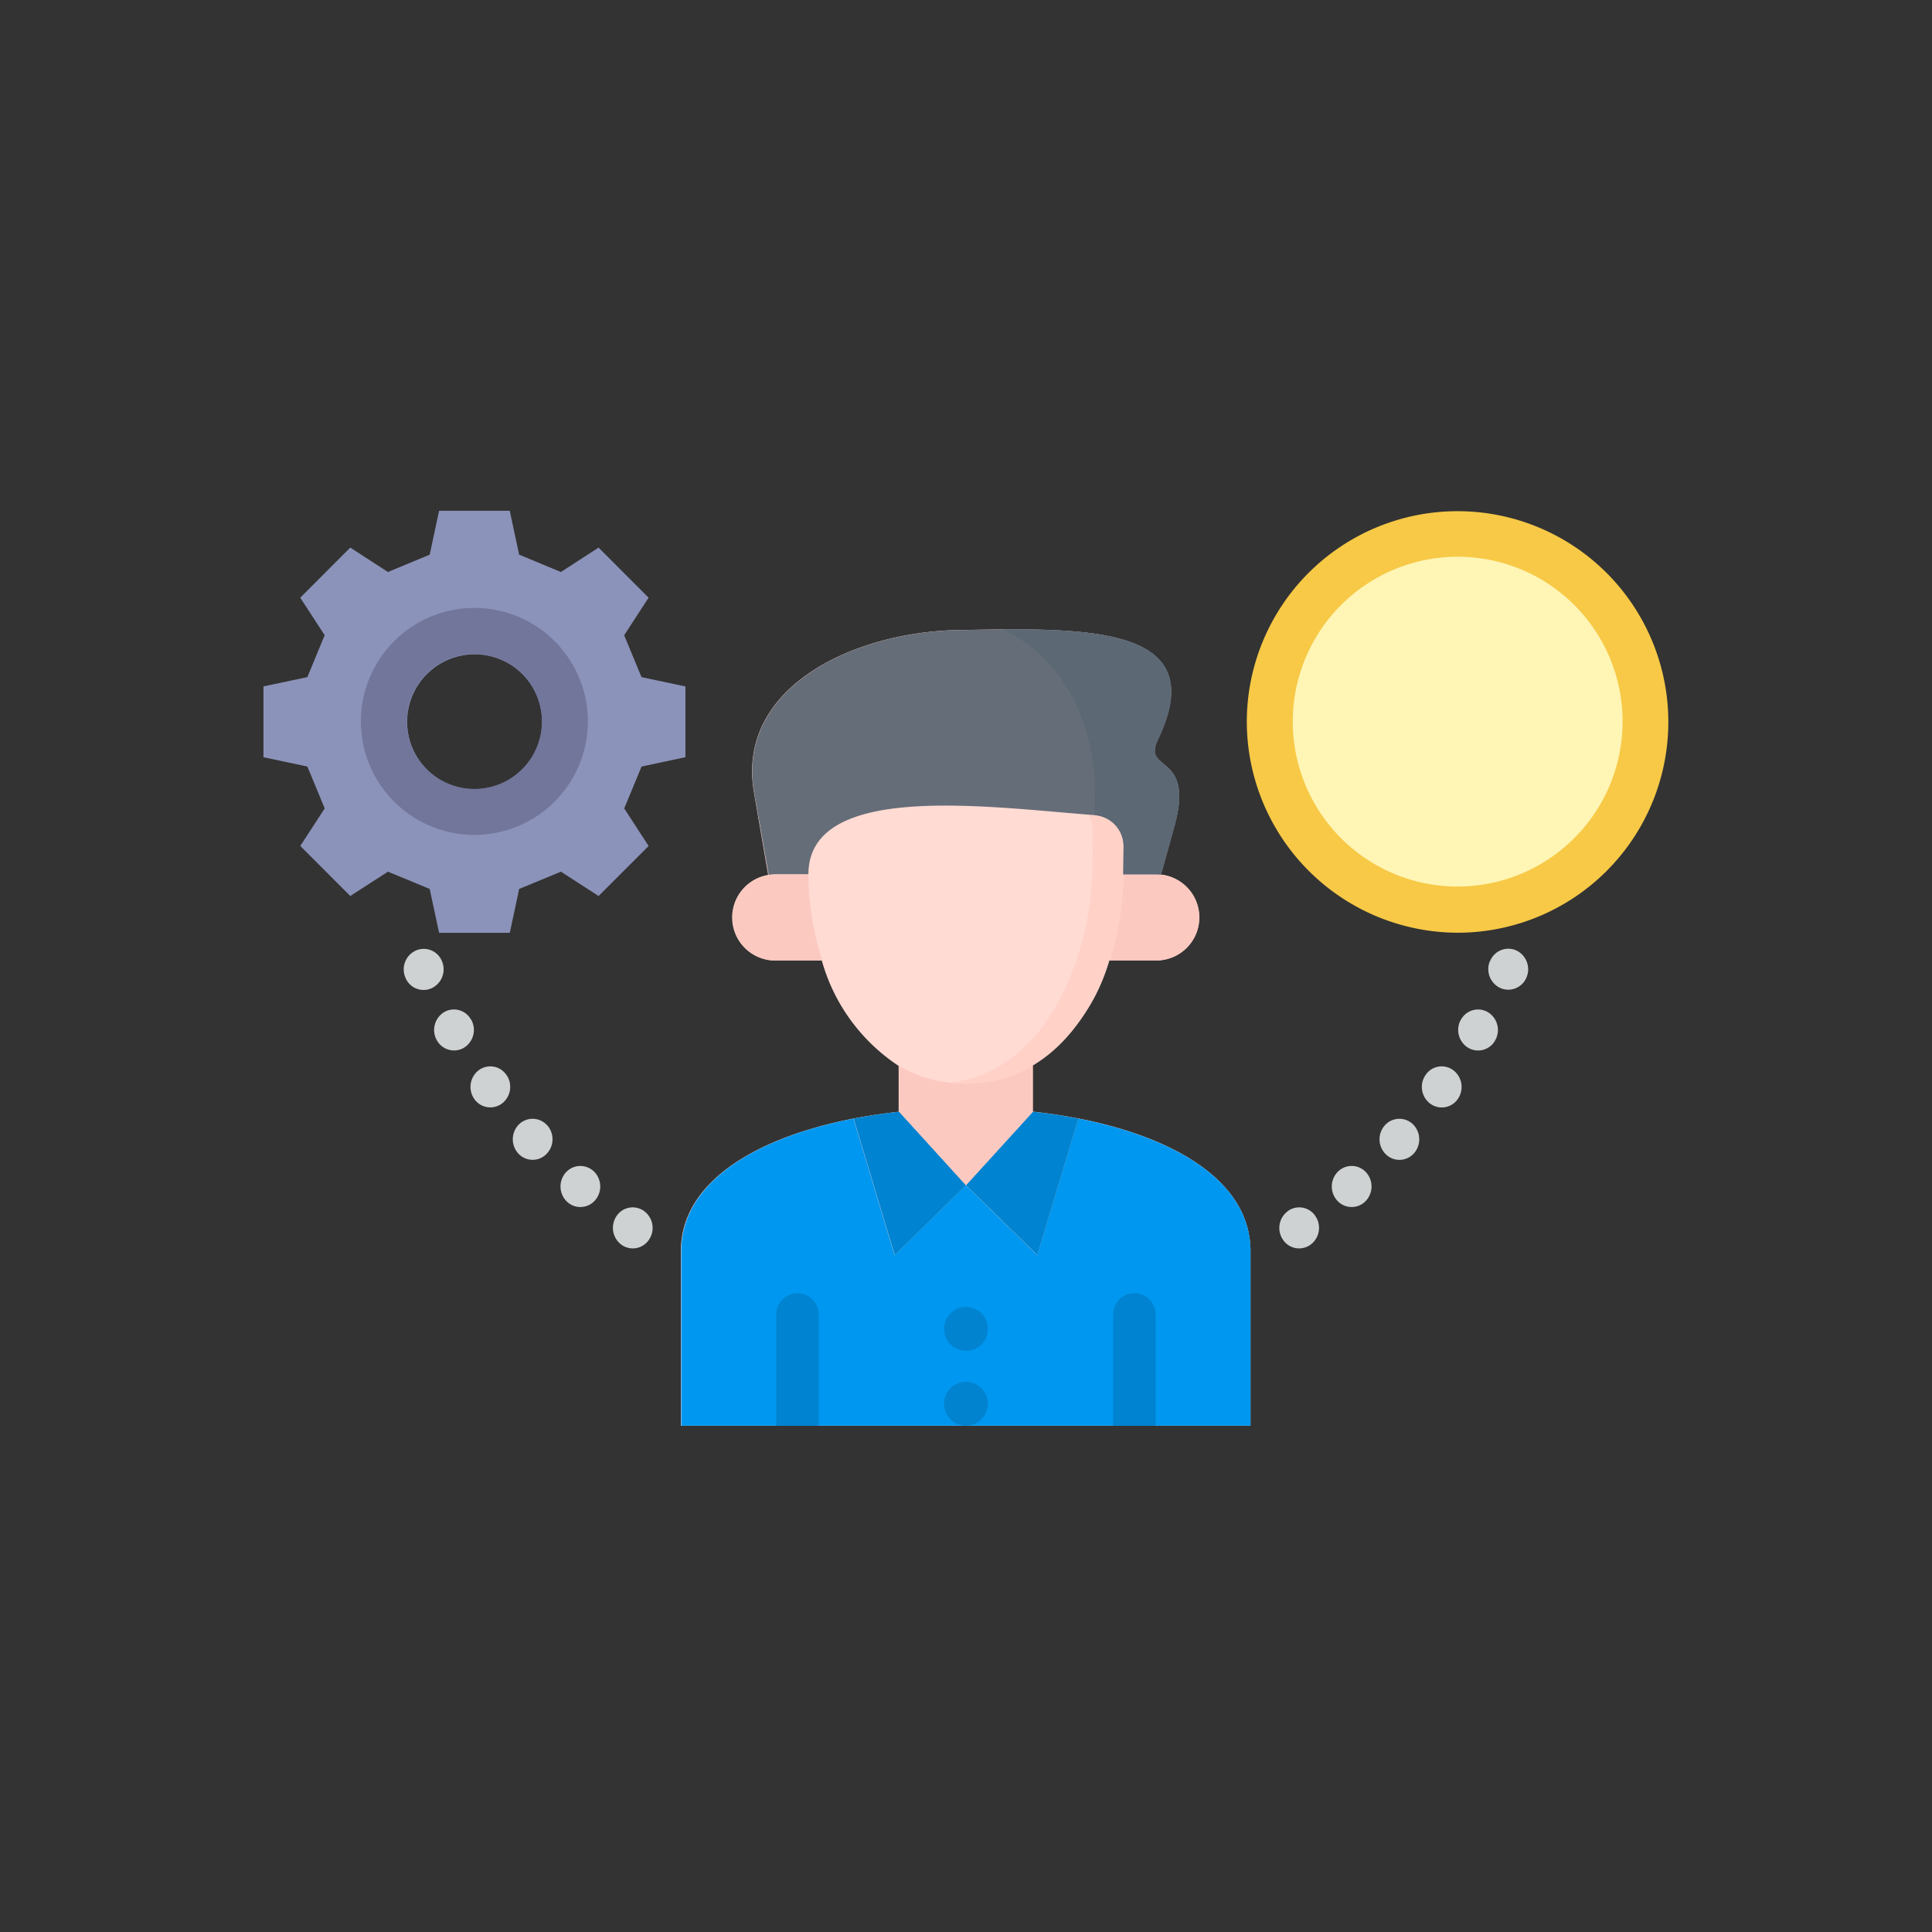 <svg xmlns="http://www.w3.org/2000/svg" width="44" height="44" viewBox="0 0 44 44">
    <rect x="0" y="0" width="44" height="44" fill="#333333" stroke="none"/>
    <g data-name="Smart Lead System">
        <path data-name="Rectangle 116742" style="fill:none" d="M0 0h44v44H0z"/>
        <path data-name="Path 344244" d="M17.61 192.539v-1.612l-1-.212-.395-.954.556-.855-1.139-1.141-.858.556-.951-.395-.214-1H12l-.214 1-.951.395-.858-.556-1.139 1.141.556.855-.394.954-1 .212v1.612l1 .212.395.954-.556.855 1.138 1.14.858-.554.951.393.214 1h1.61l.214-1 .951-.393.858.554 1.139-1.139-.556-.855.395-.954zm-4.8.731a1.537 1.537 0 1 1 1.537-1.537 1.539 1.539 0 0 1-1.547 1.537z" transform="translate(-2 -175.294)" style="fill:#8c93ba"/>
        <g data-name="Group 333330">
            <path data-name="Path 344246" d="M182.3 266.978V263c0-1.83-2.3-2.889-4.96-3.176v-1.053a4.244 4.244 0 0 0 1.744-2.391h1.068a.98.98 0 0 0 .107-1.954l.3-1.083c.483-1.717-.739-1.228-.372-1.989 1.252-2.6-1.588-2.546-4.4-2.5-2.458 0-5.212 1.278-4.795 3.7l.324 1.882a.98.98 0 0 0 .157 1.947h1.064a4.238 4.238 0 0 0 1.75 2.4v1.045c-2.661.288-4.96 1.347-4.96 3.176v3.975z" transform="translate(-153.821 -234.508)" style="fill:#ffdbd3"/>
            <path data-name="Path 344247" d="M182.3 404.768v-3.975c0-1.586-1.728-2.593-3.922-3.02l-.936 3.111-1.626-1.594-1.624 1.594-.936-3.111c-2.194.427-3.922 1.434-3.922 3.02v3.975z" transform="translate(-153.819 -372.298)" style="fill:#0097f0"/>
            <path data-name="Path 344248" d="m254.527 305.272-.14-.011a.783.783 0 0 1 .1.4l-.006.672c0 2.12-1.033 4.782-3.244 5.031a3.266 3.266 0 0 0 .353.019c2.446 0 3.585-2.663 3.585-4.763l.006-.634a.708.708 0 0 0-.654-.714z" transform="translate(-229.597 -286.707)" style="fill:#ffd1c7"/>
            <path data-name="Path 344249" d="M249.837 478.982a.5.5 0 1 0-.5-.5.5.5 0 0 0 .5.5z" transform="translate(-227.838 -446.513)" style="fill-rule:evenodd;fill:#0283d0"/>
            <path data-name="Path 344250" d="M249.837 456.19a.5.5 0 1 0-.5-.5.5.5 0 0 0 .5.5z" transform="translate(-227.838 -425.426)" style="fill-rule:evenodd;fill:#0283d0"/>
            <g data-name="Group 333327">
                <g data-name="Group 333326">
                    <path data-name="Path 344251" d="m222.7 398.951 1.624-1.594-1.522-1.673c-.354.038-.7.091-1.038.156z" transform="translate(-202.323 -370.366)" style="fill:#0083d0"/>
                    <path data-name="Path 344252" d="M258.548 395.84a12.16 12.16 0 0 0-1.038-.156l-1.524 1.673 1.626 1.594z" transform="translate(-233.987 -370.366)" style="fill:#0083d0"/>
                </g>
            </g>
            <path data-name="Path 344253" d="M237.163 382.024a2.956 2.956 0 0 1-1.52-.4v1.045l1.522 1.673 1.524-1.673v-1.053a2.949 2.949 0 0 1-1.526.408z" transform="translate(-215.166 -357.348)" style="fill:#fcc9c0"/>
            <path data-name="Path 344254" d="M191.395 254.436a.976.976 0 0 1 .157-.014h.747c0-2.142 4.169-1.522 6.52-1.349a.708.708 0 0 1 .658.715l-.006.634h.753a.99.99 0 0 1 .107.006l.3-1.083c.483-1.717-.739-1.228-.372-1.989 1.252-2.6-1.588-2.546-4.4-2.5-2.458 0-5.212 1.278-4.795 3.7z" transform="translate(-173.888 -234.509)" style="fill:#656d78"/>
            <g data-name="Group 333328">
                <path data-name="Path 344255" d="M186.646 323.433h-.746a.98.98 0 1 0 0 1.961h1.064a6.443 6.443 0 0 1-.318-1.961z" transform="translate(-168.236 -303.519)" style="fill:#fcc9c0"/>
                <path data-name="Path 344256" d="M300.743 323.433h-.753a6.416 6.416 0 0 1-.315 1.961h1.068a.98.98 0 1 0 0-1.961z" transform="translate(-274.408 -303.519)" style="fill:#fcc9c0"/>
            </g>
            <path data-name="Path 344257" d="M270.519 251.358c1.126-2.339-1.059-2.53-3.553-2.513.058.022 2.287.876 2.11 4.23a.708.708 0 0 1 .658.715l-.006.634h.753a.99.99 0 0 1 .107.006l.3-1.083c.486-1.717-.736-1.228-.369-1.989z" transform="translate(-244.146 -234.51)" style="fill:#5d6875"/>
            <g data-name="Group 333329">
                <path data-name="Path 344258" d="M301.784 453.973v-2.534a.483.483 0 0 0-.966 0v2.534z" transform="translate(-275.466 -421.503)" style="fill:#0083d0"/>
                <path data-name="Path 344259" d="M199.205 453.973v-2.534a.483.483 0 0 0-.966 0v2.534z" transform="translate(-180.56 -421.503)" style="fill:#0083d0"/>
            </g>
        </g>
        <path data-name="Path 344260" d="M380.342 196.563a4.8 4.8 0 1 0-4.8-4.8 4.814 4.814 0 0 0 4.8 4.8z" transform="translate(-347.147 -175.321)" style="fill:#f7c946"/>
        <path data-name="Path 344261" d="M393.295 208.469a3.756 3.756 0 1 1 3.758-3.757 3.762 3.762 0 0 1-3.758 3.757z" transform="translate(-360.099 -188.278)" style="fill:#fff5b5"/>
        <path data-name="Path 344263" d="M70.292 95.178a.479.479 0 0 0-.049.66.443.443 0 0 0 .638.051.48.48 0 0 0 .049-.66.443.443 0 0 0-.638-.051zm-16.977 0a.479.479 0 0 1 .049.66.443.443 0 0 1-.638.051.48.48 0 0 1-.049-.66.443.443 0 0 1 .637-.051zm-1.05-1.039a.479.479 0 0 1-.022.66.442.442 0 0 1-.64-.021.481.481 0 0 1 .022-.662.444.444 0 0 1 .639.024zm-.933-1.154a.477.477 0 0 1-.091.654.443.443 0 0 1-.633-.094.479.479 0 0 1 .091-.654.441.441 0 0 1 .632.095zm-.8-1.254a.476.476 0 0 1-.16.641.446.446 0 0 1-.62-.168.476.476 0 0 1 .162-.639.442.442 0 0 1 .615.167zm-.665-1.331a.474.474 0 0 1-.23.616.445.445 0 0 1-.6-.237.472.472 0 0 1 .23-.616.446.446 0 0 1 .6.237zm21.475 3.74a.479.479 0 0 0 .022.66.442.442 0 0 0 .64-.021.481.481 0 0 0-.022-.662.444.444 0 0 0-.64.023zm.933-1.154a.477.477 0 0 0 .091.654.443.443 0 0 0 .634-.094.479.479 0 0 0-.091-.654.441.441 0 0 0-.634.094zm.8-1.254a.477.477 0 0 0 .162.641.444.444 0 0 0 .618-.168.476.476 0 0 0-.162-.639.442.442 0 0 0-.616.166zm.662-1.337a.474.474 0 0 0 .23.616.448.448 0 0 0 .6-.237.475.475 0 0 0-.23-.616.447.447 0 0 0-.598.242zm-4.6 5.695a.442.442 0 0 1 .627.123.477.477 0 0 1-.12.65.442.442 0 0 1-.627-.124.475.475 0 0 1 .121-.648zm-14.67 0a.442.442 0 0 0-.627.123.479.479 0 0 0 .12.65.442.442 0 0 0 .627-.124.475.475 0 0 0-.119-.648z" transform="translate(-39.803 -68.512)" style="fill:#cfd2d3;fill-rule:evenodd"/>
        <g data-name="Group 333332">
            <path data-name="Path 344268" d="M40.265 221.79a2.585 2.585 0 1 1 2.585-2.585 2.587 2.587 0 0 1-2.585 2.585zm0-4.122a1.537 1.537 0 1 0 1.537 1.537 1.539 1.539 0 0 0-1.537-1.537z" transform="translate(-29.461 -202.775)" style="fill:#72769b"/>
        </g>
    </g>
</svg>
